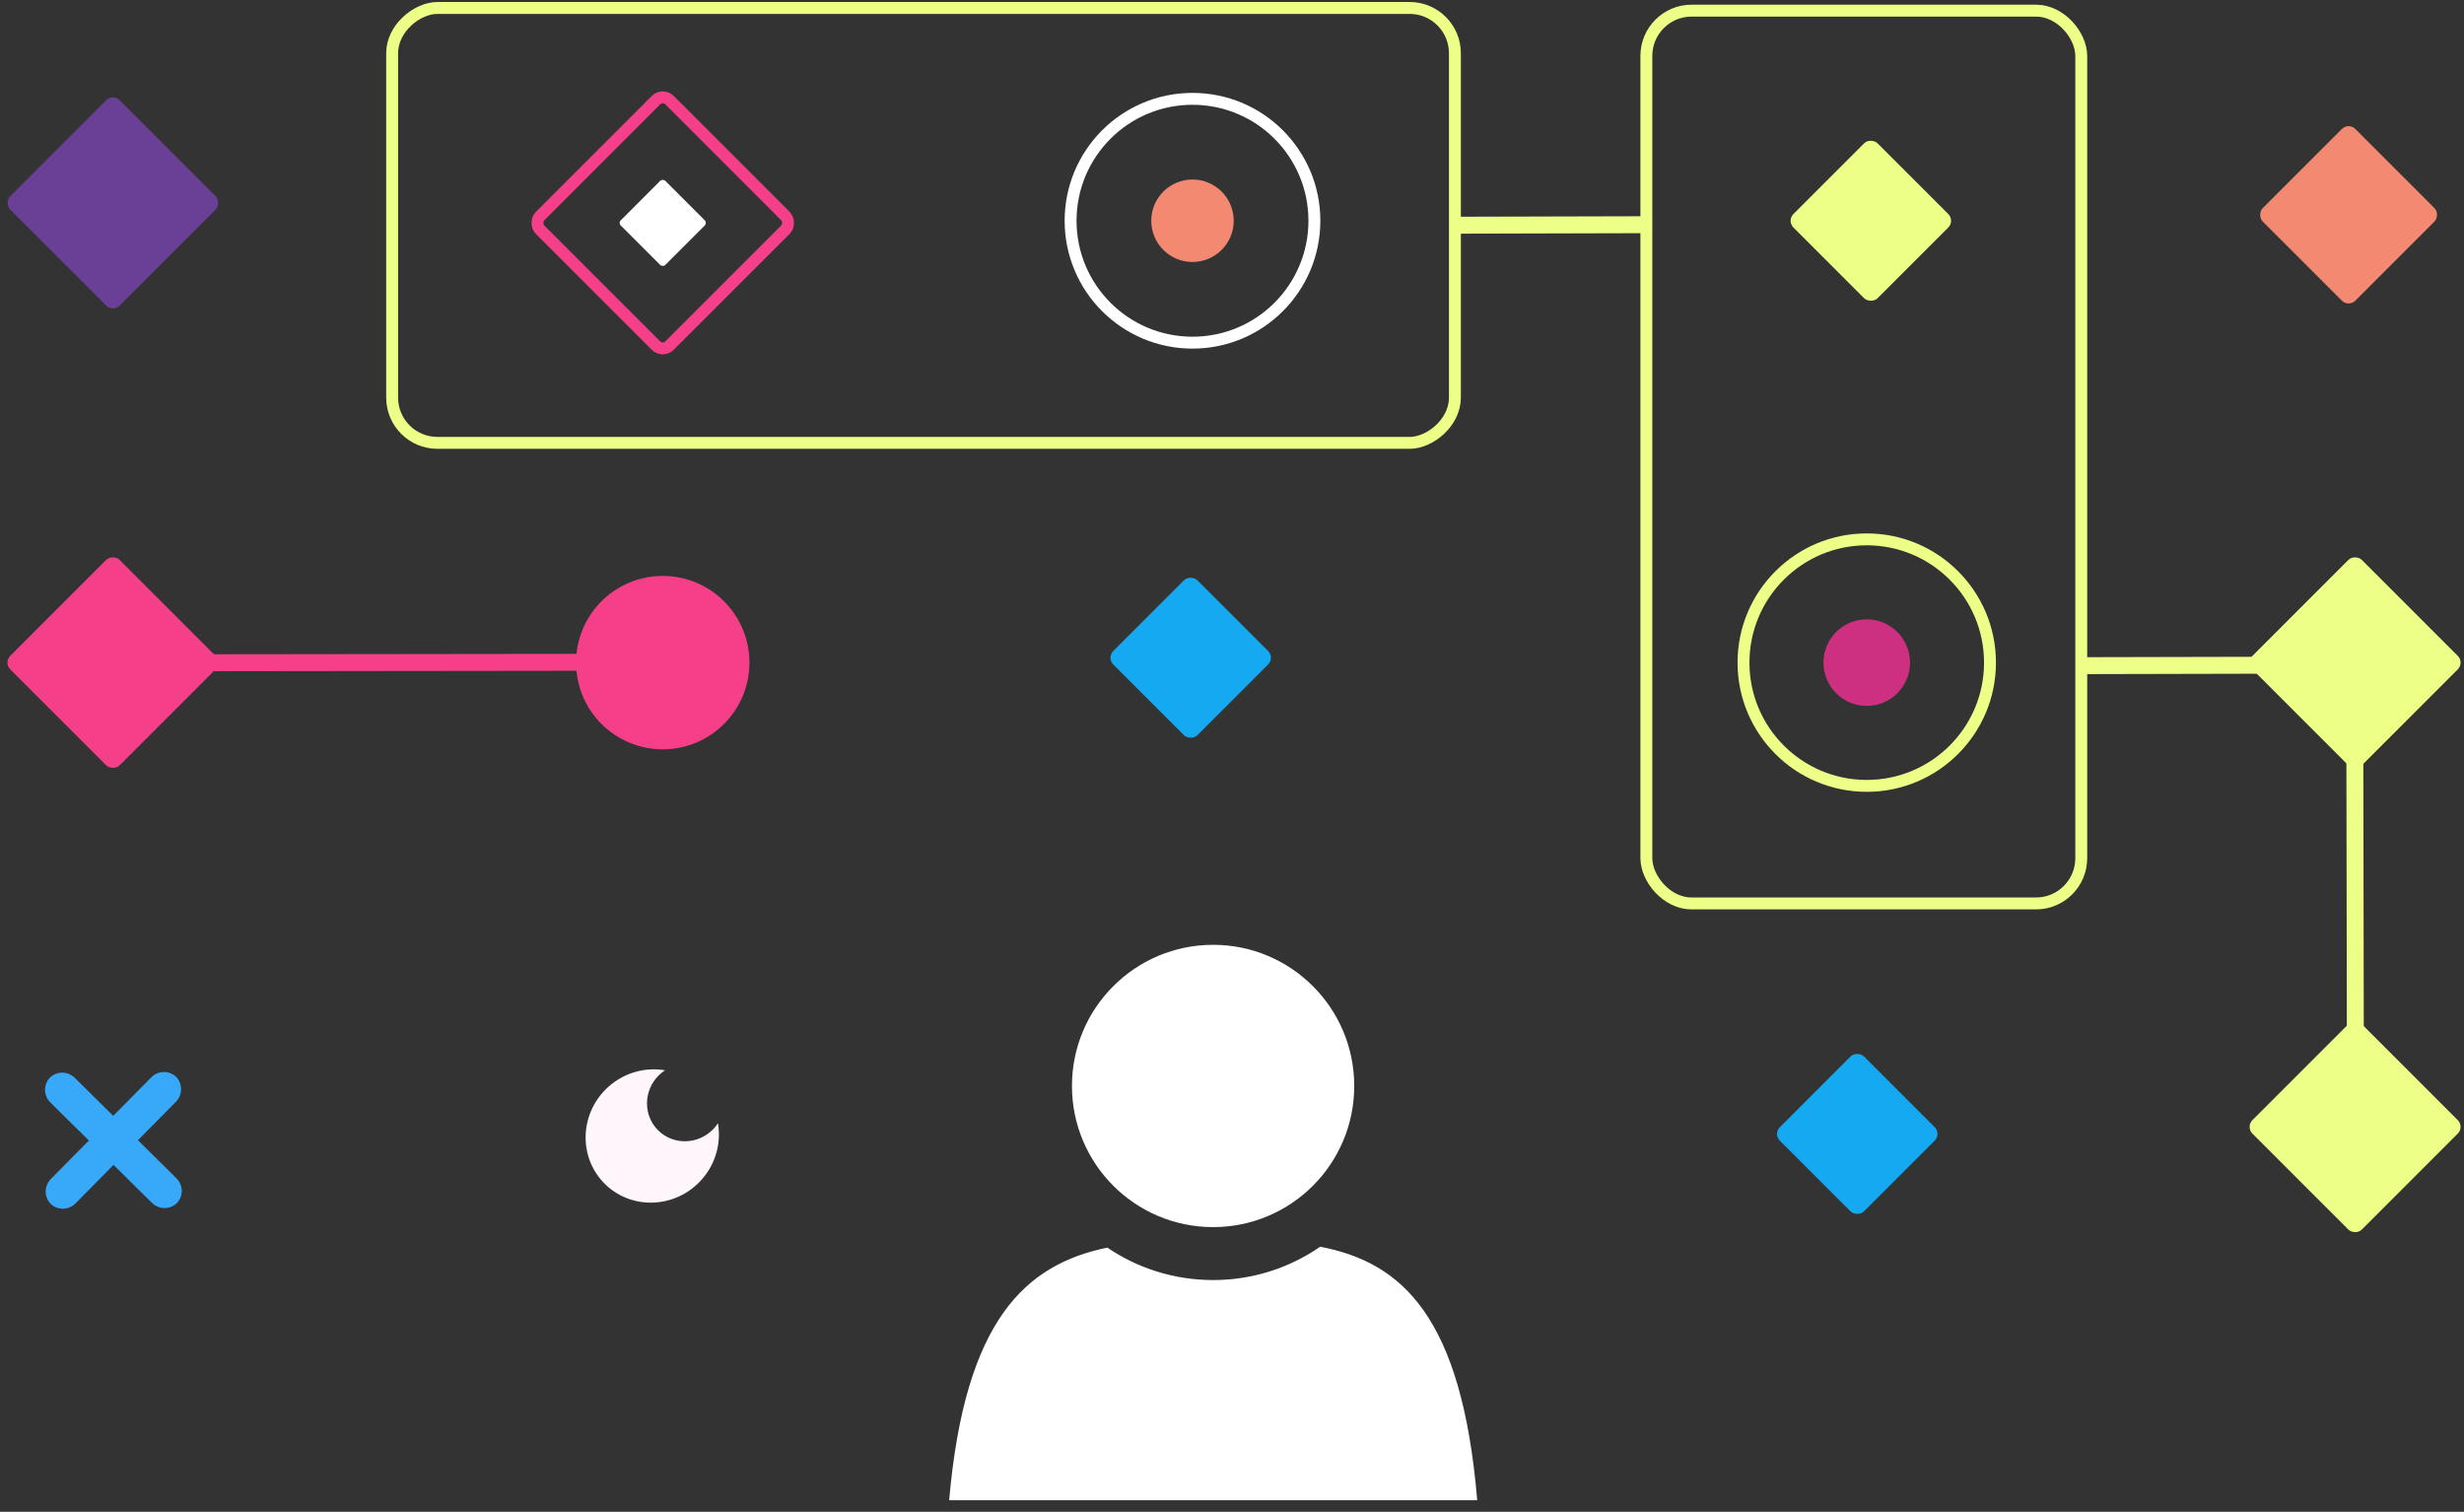 <?xml version="1.0" encoding="UTF-8"?>
<svg width="207px" height="127px" viewBox="0 0 207 127" version="1.1" xmlns="http://www.w3.org/2000/svg" xmlns:xlink="http://www.w3.org/1999/xlink">
    <rect x="0" y="0" width="207" height="127" fill="#333333" stroke="none"/>
    <!-- Generator: Sketch 45 (43475) - http://www.bohemiancoding.com/sketch -->
    <title>Group 92</title>
    <desc>Created with Sketch.</desc>
    <defs></defs>
    <g id="V2-Final" stroke="none" stroke-width="1" fill="none" fill-rule="evenodd">
        <g id="V2-Homepage-Copy" transform="translate(-828, -1282)">
            <g id="Group-92" transform="translate(826, 1282)">
                <g id="Group-90">
                    <g id="Group-32-Copy-2" transform="translate(81.246, 79.027)" fill="#FFFFFF">
                        <g id="Group-33" transform="translate(0.392, 0.097)">
                            <circle id="Oval-Copy" cx="22.274" cy="12.102" r="11.857"></circle>
                            <path d="M0.1,46.904 C1.425,31.736 6.525,27.095 13.388,25.682 C15.922,27.402 18.981,28.406 22.274,28.406 C25.616,28.406 28.716,27.372 31.272,25.606 C38.104,26.915 43.169,31.418 44.462,46.904 L0.1,46.904 Z" id="Combined-Shape"></path>
                        </g>
                    </g>
                    <g id="Group-84">
                        <g id="Group-63">
                            <g id="Group-67">
                                <rect id="Rectangle-3" fill="#F48972" transform="translate(199.306, 18.045) rotate(-315) translate(-199.306, -18.045) " x="193.806" y="12.545" width="11" height="11" rx="0.8"></rect>
                                <rect id="Rectangle-3" fill="#EEFF88" transform="translate(199.851, 55.663) rotate(-45) translate(-199.851, -55.663) " x="193.351" y="49.163" width="13" height="13" rx="0.8"></rect>
                                <rect id="Rectangle-3" fill="#EEFF88" transform="translate(199.851, 94.663) rotate(-45) translate(-199.851, -94.663) " x="193.351" y="88.163" width="13" height="13" rx="0.8"></rect>
                                <path d="M124.598,18.165 C124.2,18.164 123.877,18.494 123.877,18.892 L123.877,18.858 C123.877,19.26 124.197,19.587 124.598,19.588 L139.935,19.628 C140.333,19.629 140.656,19.3 140.656,18.902 L140.656,18.935 C140.656,18.533 140.336,18.206 139.935,18.205 L124.598,18.165 Z" id="Rectangle-3-Copy-86" fill="#EEFF88" transform="translate(132.266, 18.897) scale(-1, 1) rotate(-180) translate(-132.266, -18.897) "></path>
                                <path d="M177.245,55.165 C176.841,55.164 176.514,55.494 176.514,55.892 L176.514,55.858 C176.514,56.26 176.848,56.587 177.245,56.588 L195.024,56.628 C195.427,56.629 195.754,56.3 195.754,55.902 L195.754,55.935 C195.754,55.533 195.42,55.206 195.024,55.206 L177.245,55.165 Z" id="Rectangle-3-Copy-86" fill="#EEFF88" transform="translate(186.134, 55.897) scale(-1, 1) rotate(-180) translate(-186.134, -55.897) "></path>
                                <path d="M187.424,74.923 C187.02,74.923 186.693,75.252 186.693,75.65 L186.693,75.617 C186.693,76.019 187.026,76.345 187.424,76.346 L212.278,76.387 C212.682,76.388 213.01,76.059 213.01,75.66 L213.01,75.694 C213.01,75.292 212.677,74.965 212.278,74.965 L187.424,74.923 Z" id="Rectangle-3-Copy-86" fill="#EEFF88" transform="translate(199.851, 75.655) scale(-1, 1) rotate(-270) translate(-199.851, -75.655) "></path>
                                <path d="M17.421,54.923 C17.019,54.922 16.693,55.252 16.693,55.65 L16.693,55.617 C16.693,56.019 17.019,56.345 17.421,56.346 L52.424,56.388 C52.826,56.388 53.152,56.059 53.152,55.66 L53.152,55.694 C53.152,55.292 52.826,54.965 52.424,54.965 L17.421,54.923 Z" id="Rectangle-3-Copy-86" fill="#F53F89" transform="translate(34.923, 55.655) scale(-1, 1) translate(-34.923, -55.655) "></path>
                                <rect id="Rectangle-3" fill="#694095" transform="translate(11.484, 17.045) rotate(-315) translate(-11.484, -17.045) " x="4.984" y="10.545" width="13" height="13" rx="0.8"></rect>
                                <rect id="Rectangle-3-Copy-65" stroke="#EEFF88" transform="translate(79.586, 18.936) rotate(-90) translate(-79.586, -18.936) " x="61.319" y="-25.706" width="36.535" height="89.282" rx="3.8"></rect>
                                <rect id="Rectangle-3-Copy-65" stroke="#EEFF88" transform="translate(158.578, 38.394) rotate(-360) translate(-158.578, -38.394) " x="140.31" y="0.894" width="36.535" height="75" rx="3.8"></rect>
                                <rect id="Rectangle-3" fill="#14A9F1" transform="translate(158.029, 95.254) rotate(-45) translate(-158.029, -95.254) " x="153.029" y="90.254" width="10" height="10" rx="0.8"></rect>
                                <rect id="Rectangle-3" fill="#14A9F1" transform="translate(102.029, 55.254) rotate(-45) translate(-102.029, -55.254) " x="97.029" y="50.254" width="10" height="10" rx="0.8"></rect>
                                <circle id="Oval-Copy" stroke="#EEFF88" cx="158.825" cy="55.663" r="10.354"></circle>
                                <g id="Group-59" transform="translate(91, 6.865)">
                                    <circle id="Oval-Copy" stroke="#FFFFFF" cx="11.181" cy="11.679" r="10.241"></circle>
                                    <circle id="Oval-Copy" fill="#F48972" cx="11.181" cy="11.679" r="3.464"></circle>
                                </g>
                                <g id="Group-58" transform="translate(46, 7.045)">
                                    <rect id="Rectangle-3" fill="#FFFFFF" transform="translate(11.677, 11.679) rotate(-45) translate(-11.677, -11.679) " x="9.028" y="9.03" width="5.299" height="5.299" rx="0.3"></rect>
                                    <rect id="Rectangle-3" stroke="#F53F89" transform="translate(11.677, 11.679) rotate(-135) translate(-11.677, -11.679) " x="3.986" y="3.988" width="15.383" height="15.383" rx="0.8"></rect>
                                </g>
                                <circle id="Oval-Copy" fill="#F53F89" transform="translate(57.677, 55.663) rotate(-450) translate(-57.677, -55.663) " cx="57.677" cy="55.663" r="7.283"></circle>
                                <circle id="Oval-Copy" fill="#CD2F81" transform="translate(158.825, 55.663) rotate(-450) translate(-158.825, -55.663) " cx="158.825" cy="55.663" r="3.637"></circle>
                                <rect id="Rectangle-3" fill="#F53F89" transform="translate(11.484, 55.663) rotate(-45) translate(-11.484, -55.663) " x="4.984" y="49.163" width="13" height="13" rx="0.8"></rect>
                                <g id="Group-36" transform="translate(11.899, 96.051) rotate(-45) translate(-11.899, -96.051) translate(3.899, 88.051)" fill="#38A8F9">
                                    <path d="M1.91,6.063 C1.085,6.058 0.416,6.73 0.416,7.546 L0.416,7.477 C0.416,8.301 1.08,8.973 1.91,8.978 L13.923,9.049 C14.748,9.054 15.416,8.382 15.416,7.567 L15.416,7.635 C15.416,6.811 14.753,6.14 13.923,6.135 L1.91,6.063 Z" id="Rectangle-3-Copy-38" transform="translate(7.916, 7.556) scale(-1, 1) rotate(-90) translate(-7.916, -7.556) "></path>
                                    <path d="M1.91,6.063 C1.085,6.058 0.416,6.73 0.416,7.546 L0.416,7.477 C0.416,8.301 1.08,8.973 1.91,8.978 L13.923,9.049 C14.748,9.054 15.416,8.382 15.416,7.567 L15.416,7.635 C15.416,6.811 14.753,6.14 13.923,6.135 L1.91,6.063 Z" id="Rectangle-3-Copy-38" transform="translate(7.916, 7.556) scale(-1, 1) rotate(-180) translate(-7.916, -7.556) "></path>
                                </g>
                                <rect id="Rectangle-3-Copy" fill="#EEFF88" transform="translate(159.169, 18.545) rotate(-45) translate(-159.169, -18.545) " x="154.169" y="13.545" width="10" height="10" rx="0.8"></rect>
                            </g>
                            <path d="M61.604,92.638 C60.582,91.193 58.875,90.247 56.943,90.247 C53.816,90.247 51.281,92.726 51.281,95.783 C51.281,98.841 53.816,101.32 56.943,101.32 C58.875,101.32 60.582,100.373 61.604,98.928 C61.382,98.975 61.152,98.999 60.916,98.999 C59.1,98.999 57.628,97.559 57.628,95.783 C57.628,94.008 59.1,92.568 60.916,92.568 C61.152,92.568 61.382,92.592 61.604,92.638 Z" id="Combined-Shape" fill="#FEF6FB" transform="translate(56.442, 95.783) rotate(-45) translate(-56.442, -95.783) "></path>
                        </g>
                    </g>
                </g>
            </g>
        </g>
    </g>
</svg>